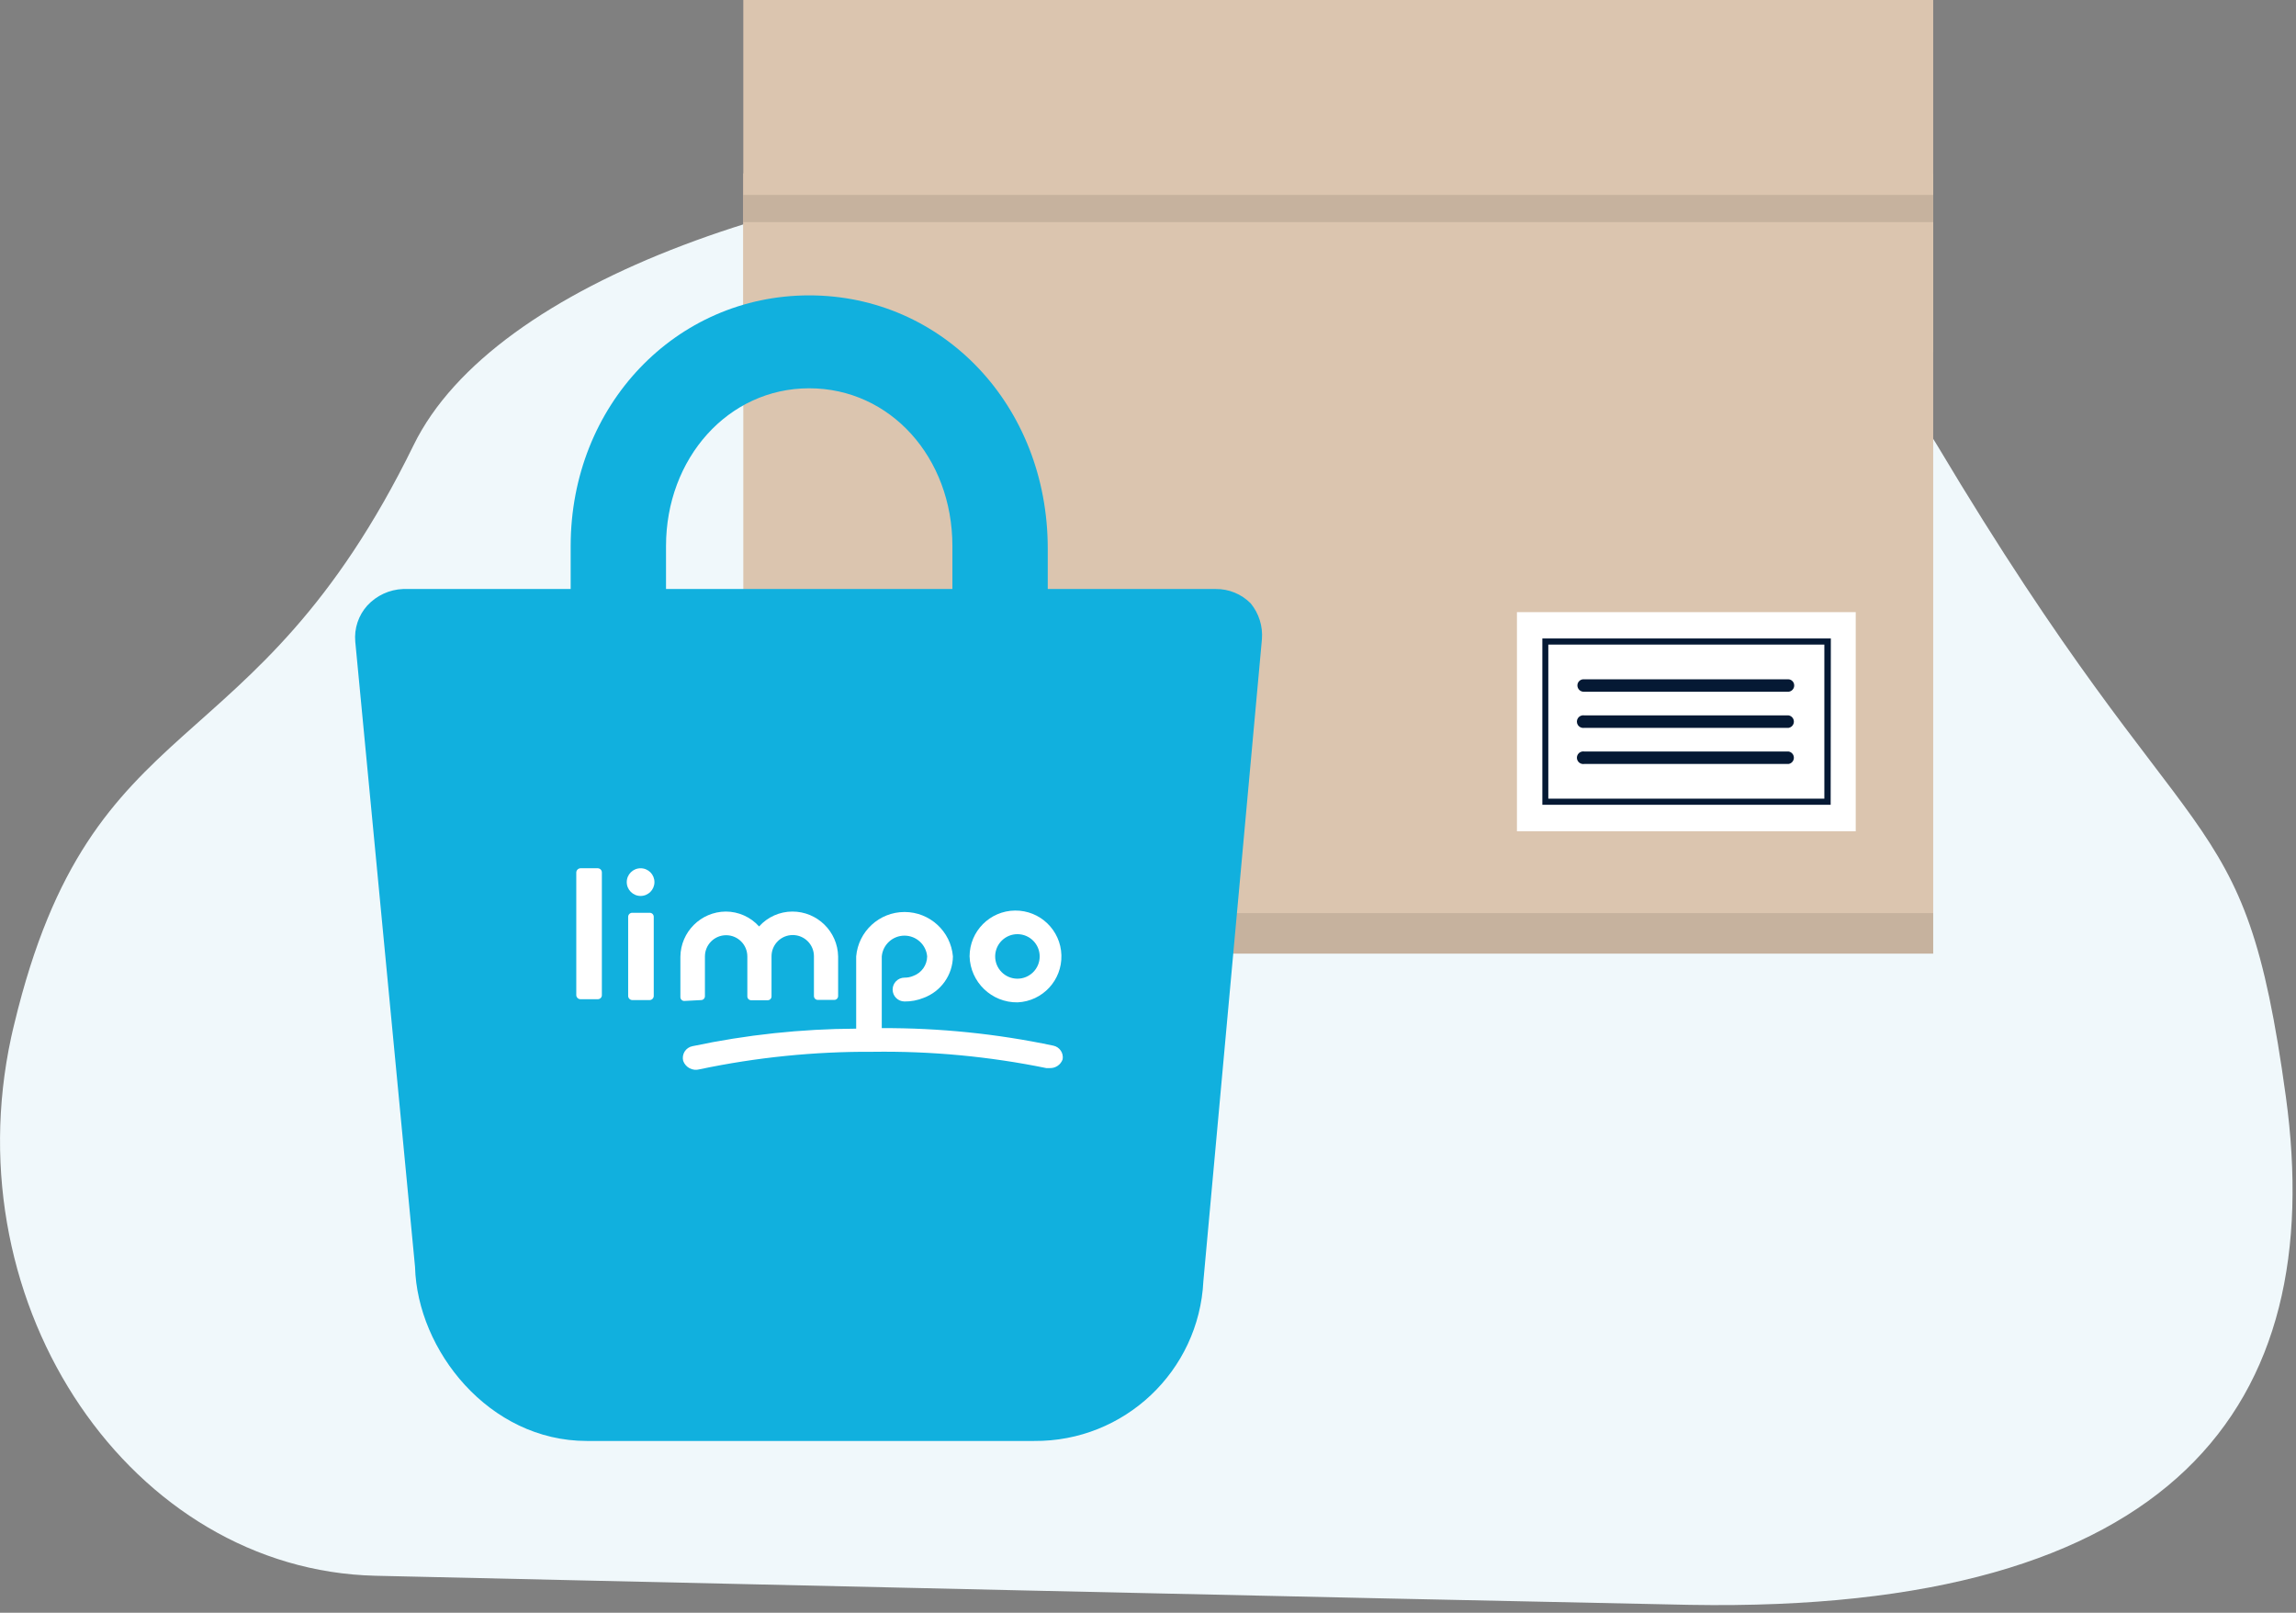<?xml version="1.0" encoding="UTF-8"?>
<svg width="131px" height="92px" viewBox="0 0 131 92" version="1.1" xmlns="http://www.w3.org/2000/svg" xmlns:xlink="http://www.w3.org/1999/xlink">
    <rect x="0" y="0" width="131" height="92" fill="#808080" stroke="none"/>
    <title>Untitled 53</title>
    <g id="Page-1" stroke="none" stroke-width="1" fill="none" fill-rule="evenodd">
        <g id="orders" transform="translate(0.002, 0)" fill-rule="nonzero">
            <path d="M21.428,89.89 C7.548,89.57 -2.712,74.61 0.638,59.16 C0.698,58.91 0.748,58.65 0.818,58.39 C5.278,39.87 14.418,44.15 23.598,25.39 C32.778,6.63 95.728,0.59 110.518,25.39 C125.308,50.19 127.998,44.91 130.418,62.55 C132.838,80.19 124.108,92.03 96.418,91.55 C76.558,91.15 40.368,90.32 21.428,89.89 Z" id="Path" fill="#F0F8FB"></path>
            <rect id="Rectangle" fill="#DBC5AF" x="42.408" y="9.89" width="67.89" height="10.21"></rect>
            <rect id="Rectangle" fill="#DBC5AF" x="42.408" y="0" width="67.89" height="54.4"></rect>
            <rect id="Rectangle" fill="#FFFFFF" x="86.548" y="34.92" width="19.33" height="12.5"></rect>
            <path d="M104.448,45.91 L87.998,45.91 L87.998,36.42 L104.458,36.42 L104.448,45.91 Z M88.338,45.56 L104.088,45.56 L104.088,36.77 L88.338,36.77 L88.338,45.56 Z" id="Shape" fill="#051934"></path>
            <path d="M102.048,39.46 L90.388,39.46 C90.288,39.468 90.188,39.434 90.114,39.366 C90.04,39.297 89.998,39.201 89.998,39.1 C89.998,39.005 90.037,38.915 90.104,38.849 C90.172,38.783 90.264,38.747 90.358,38.75 L102.018,38.75 C102.212,38.75 102.368,38.907 102.368,39.1 C102.37,39.284 102.232,39.44 102.048,39.46 L102.048,39.46 Z" id="Path" fill="#051934"></path>
            <path d="M102.048,41.52 L90.388,41.52 C90.247,41.544 90.106,41.482 90.027,41.362 C89.949,41.242 89.949,41.088 90.027,40.968 C90.106,40.848 90.247,40.786 90.388,40.81 L102.048,40.81 C102.222,40.839 102.349,40.989 102.349,41.165 C102.349,41.341 102.222,41.491 102.048,41.52 L102.048,41.52 Z" id="Path" fill="#051934"></path>
            <path d="M102.048,43.58 L90.388,43.58 C90.247,43.604 90.106,43.542 90.027,43.422 C89.949,43.302 89.949,43.148 90.027,43.028 C90.106,42.908 90.247,42.846 90.388,42.87 L102.048,42.87 C102.222,42.899 102.349,43.049 102.349,43.225 C102.349,43.401 102.222,43.551 102.048,43.58 L102.048,43.58 Z" id="Path" fill="#051934"></path>
            <rect id="Rectangle" fill="#000000" opacity="0.1" style="mix-blend-mode: multiply;" x="42.408" y="11.12" width="67.89" height="1.55"></rect>
            <rect id="Rectangle" fill="#000000" opacity="0.1" style="mix-blend-mode: multiply;" x="42.408" y="52.09" width="67.89" height="2.31"></rect>
            <path d="M71.358,34.42 C70.83,33.887 70.109,33.591 69.358,33.6 L59.778,33.6 L59.778,31.29 C59.778,23.12 53.778,16.85 46.168,16.85 C38.558,16.85 32.558,23.12 32.558,31.15 L32.558,33.6 L22.998,33.6 C22.216,33.63 21.477,33.972 20.948,34.55 C20.448,35.11 20.201,35.852 20.268,36.6 L23.678,72.27 C23.808,77.03 27.898,82.2 33.478,82.2 L58.998,82.2 C64.144,82.244 68.406,78.219 68.658,73.08 L71.998,36.46 C72.056,35.723 71.827,34.992 71.358,34.42 Z M37.998,31.15 C37.998,26.15 41.538,22.15 46.168,22.15 C50.798,22.15 54.338,26.1 54.338,31.15 L54.338,33.6 L37.998,33.6 L37.998,31.15 Z" id="Shape" fill="#11B0DE"></path>
            <path d="M34.108,49.53 L33.108,49.53 C32.982,49.54 32.883,49.643 32.878,49.77 L32.878,56.77 C32.884,56.895 32.984,56.995 33.108,57 L34.108,57 C34.235,57 34.338,56.897 34.338,56.77 L34.338,49.77 C34.339,49.641 34.237,49.535 34.108,49.53 L34.108,49.53 Z" id="Path" fill="#FFFFFF"></path>
            <path d="M36.548,49.53 C36.112,49.53 35.758,49.884 35.758,50.32 C35.758,50.756 36.112,51.11 36.548,51.11 C36.985,51.11 37.338,50.756 37.338,50.32 C37.338,49.884 36.985,49.53 36.548,49.53 Z" id="Path" fill="#FFFFFF"></path>
            <path d="M37.068,52.07 L36.068,52.07 C36.006,52.07 35.946,52.096 35.902,52.141 C35.859,52.186 35.836,52.247 35.838,52.31 L35.838,56.82 C35.844,56.945 35.944,57.045 36.068,57.05 L37.068,57.05 C37.193,57.045 37.293,56.945 37.298,56.82 L37.298,52.31 C37.301,52.247 37.278,52.186 37.235,52.141 C37.191,52.096 37.131,52.07 37.068,52.07 Z" id="Path" fill="#FFFFFF"></path>
            <path d="M58.058,57.18 C59.487,57.114 60.599,55.916 60.557,54.487 C60.516,53.058 59.337,51.926 57.907,51.943 C56.477,51.96 55.325,53.12 55.318,54.55 C55.357,56.029 56.579,57.202 58.058,57.18 Z M58.058,53.29 C58.76,53.296 59.324,53.869 59.318,54.57 C59.313,55.271 58.74,55.835 58.038,55.83 C57.337,55.824 56.773,55.251 56.778,54.55 C56.781,54.213 56.917,53.891 57.157,53.655 C57.398,53.419 57.722,53.287 58.058,53.29 L58.058,53.29 Z" id="Shape" fill="#FFFFFF"></path>
            <path d="M60.098,59.65 C56.88,58.971 53.598,58.636 50.308,58.65 L50.308,54.56 C50.367,53.889 50.93,53.374 51.603,53.374 C52.277,53.374 52.839,53.889 52.898,54.56 C52.891,55.058 52.577,55.5 52.108,55.67 C51.951,55.738 51.78,55.772 51.608,55.77 C51.233,55.77 50.928,56.074 50.928,56.45 C50.928,56.826 51.233,57.13 51.608,57.13 C51.975,57.134 52.338,57.066 52.678,56.93 C53.68,56.568 54.353,55.625 54.368,54.56 C54.246,53.127 53.047,52.025 51.608,52.025 C50.17,52.025 48.971,53.127 48.848,54.56 L48.848,58.68 C45.709,58.694 42.579,59.029 39.508,59.68 C39.324,59.715 39.162,59.826 39.061,59.985 C38.961,60.144 38.931,60.338 38.978,60.52 C39.115,60.898 39.521,61.108 39.908,61 C43.16,60.315 46.476,59.98 49.798,60 C53.122,59.953 56.441,60.265 59.698,60.93 L59.898,60.93 C60.225,60.94 60.52,60.738 60.628,60.43 C60.69,60.07 60.456,59.725 60.098,59.65 L60.098,59.65 Z" id="Path" fill="#FFFFFF"></path>
            <path d="M39.998,57.05 C40.12,57.05 40.218,56.952 40.218,56.83 L40.218,54.56 L40.218,54.56 C40.218,53.892 40.76,53.35 41.428,53.35 C42.097,53.35 42.638,53.892 42.638,54.56 L42.638,56.84 C42.638,56.962 42.737,57.06 42.858,57.06 L43.798,57.06 C43.92,57.06 44.018,56.962 44.018,56.84 L44.018,54.55 C44.018,53.882 44.56,53.34 45.228,53.34 C45.897,53.34 46.438,53.882 46.438,54.55 L46.438,54.55 L46.438,56.82 C46.438,56.942 46.537,57.04 46.658,57.04 L47.598,57.04 C47.72,57.04 47.818,56.942 47.818,56.82 L47.818,54.56 L47.818,54.56 C47.791,53.138 46.631,52 45.208,52 C44.483,52.001 43.793,52.31 43.308,52.85 C42.824,52.31 42.134,52.001 41.408,52 C39.986,52.011 38.835,53.158 38.818,54.58 L38.818,54.58 L38.818,56.88 C38.818,57.002 38.917,57.1 39.038,57.1 L39.998,57.05 Z" id="Path" fill="#FFFFFF"></path>
        </g>
    </g>
</svg>